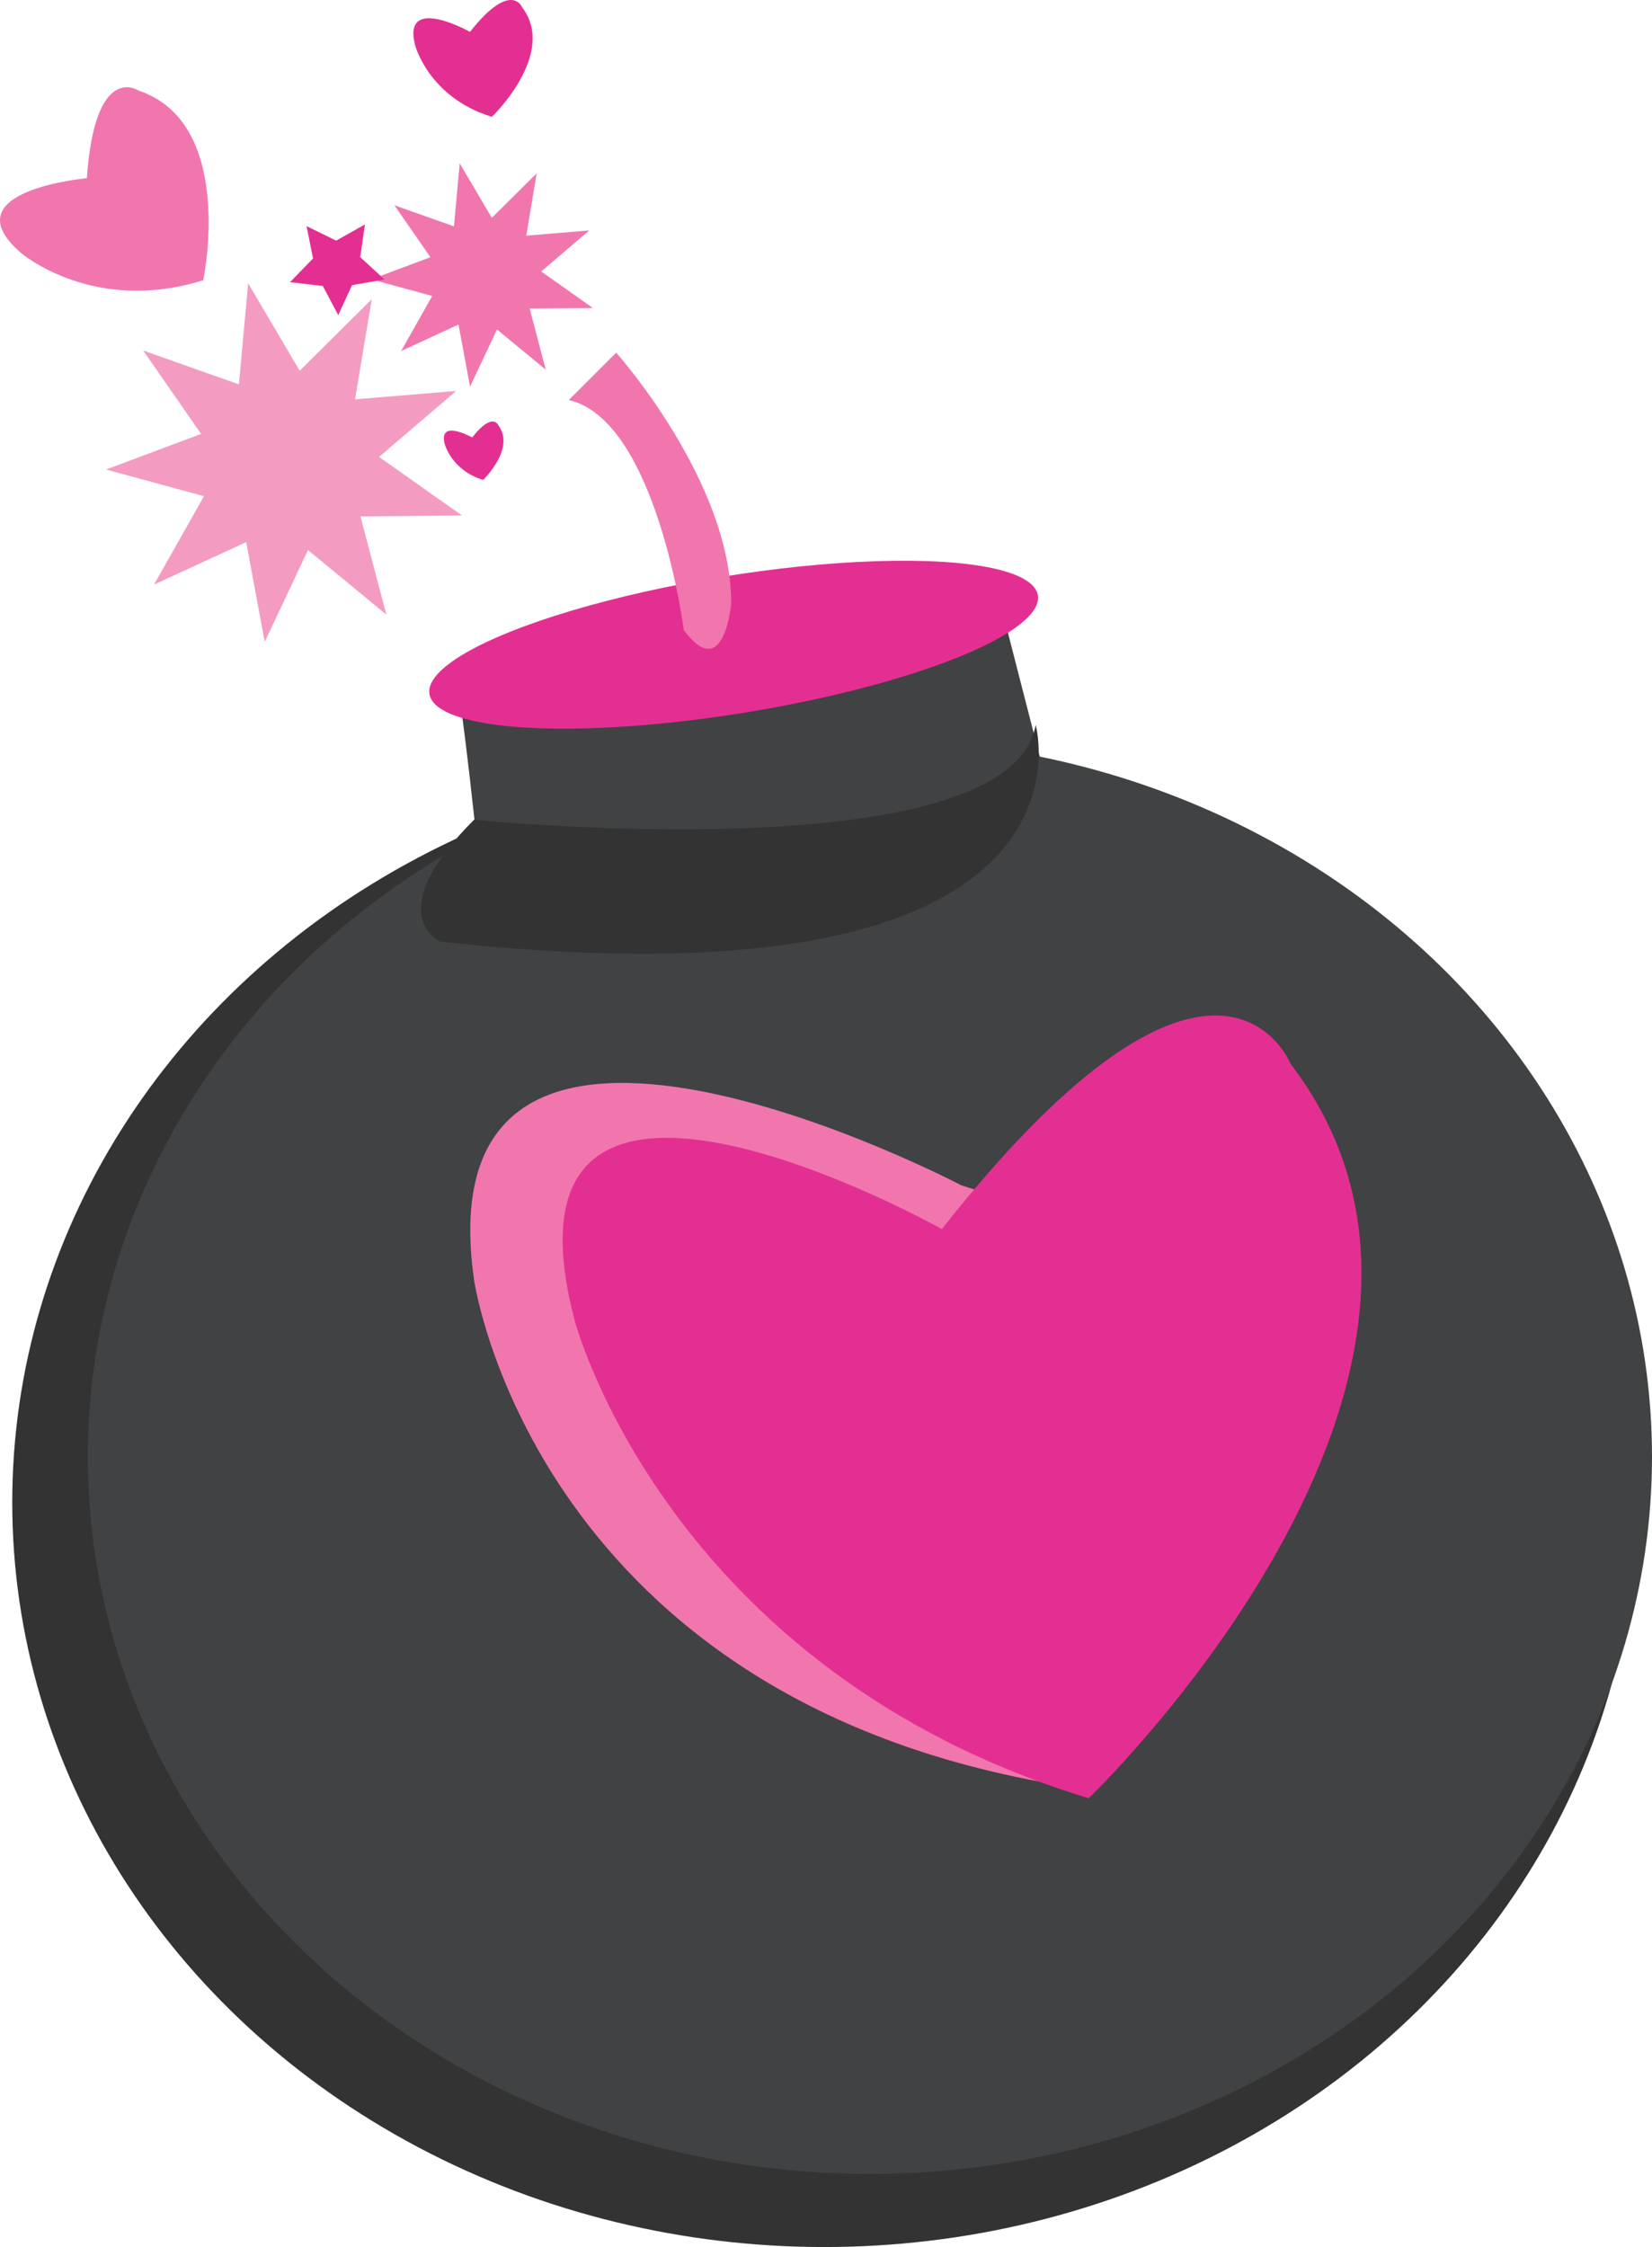<?xml version="1.0" encoding="utf-8"?>
<!-- Generator: Adobe Illustrator 15.0.2, SVG Export Plug-In . SVG Version: 6.00 Build 0)  -->
<!DOCTYPE svg PUBLIC "-//W3C//DTD SVG 1.1//EN" "http://www.w3.org/Graphics/SVG/1.1/DTD/svg11.dtd">
<svg version="1.1" id="Layer_1" xmlns="http://www.w3.org/2000/svg" xmlns:xlink="http://www.w3.org/1999/xlink" x="0px" y="0px"
	 width="180.847px" height="245.885px" viewBox="0 0 180.847 245.885" enable-background="new 0 0 180.847 245.885"
	 xml:space="preserve">
<g>
	<ellipse fill="#333333" cx="90.23" cy="164.403" rx="88.889" ry="81.481"/>
	<ellipse fill="#414243" cx="95.231" cy="159.403" rx="85.616" ry="78.481"/>
	<path fill="#414243" d="M52.638,96.366c0,0-2.224-22.222-2.964-22.963s0.74,0.741,0.74,0.741l58.52-10.371l6.667,25.926"/>
	
		<ellipse transform="matrix(0.987 -0.16 0.16 0.987 -10.244 13.738)" fill="#E42F92" cx="80.312" cy="70.576" rx="33.743" ry="7.534"/>
	<path fill="#333333" d="M51.897,89.7c0,0,58.519,5.926,61.481-10.371c0,0,8.888,31.852-65.186,23.704
		C48.193,103.033,41.527,100.07,51.897,89.7z"/>
	<path fill="#F176AE" d="M74.86,68.959c0,0-2.964-22.962-12.593-25.185l5.186-5.186c0,0,12.593,14.075,12.593,27.408
		C80.045,65.996,79.304,74.885,74.86,68.959z"/>
	<path fill="#F176AE" d="M105.23,129.7c0,0-59.259-31.111-53.333,10.37c0,0,6.666,46.667,65.926,55.556l5.926-60"/>
	<path fill="#E42F92" d="M103.105,134.489c0,0-50.233-28.129-40.184,10.046c0,0,10.045,38.175,56.257,52.239
		c0,0,48.222-46.213,22.102-80.368C141.28,116.405,133.244,96.315,103.105,134.489z"/>
	<polygon fill="#F176AE" points="64.897,33.7 57.981,33.763 59.744,40.451 54.405,36.054 51.456,42.311 50.193,35.51 43.913,38.408 
		47.316,32.387 40.642,30.569 47.12,28.145 43.175,22.462 49.697,24.769 50.327,17.88 53.84,23.839 58.75,18.968 57.612,25.79 
		64.504,25.215 59.248,29.709 	"/>
	<polygon fill="#F49BC2" points="50.569,56.408 39.459,56.508 42.292,67.252 33.715,60.188 28.978,70.238 26.95,59.316 
		16.861,63.97 22.329,54.298 11.608,51.378 22.012,47.483 15.677,38.356 26.153,42.061 27.165,30.996 32.808,40.567 40.696,32.743 
		38.867,43.701 49.938,42.778 41.495,49.997 	"/>
	<polygon fill="#E42F92" points="42.092,30.584 38.535,31.204 37.029,34.485 35.339,31.293 31.753,30.875 34.267,28.283 
		33.557,24.742 36.799,26.332 39.947,24.562 39.437,28.137 	"/>
	<path fill="#E42F92" d="M51.69,47.866c0,0-3.748-2.099-2.998,0.75c0,0,0.749,2.849,4.197,3.898c0,0,3.6-3.449,1.65-5.998
		C54.54,46.516,53.94,45.017,51.69,47.866z"/>
	<path fill="#E42F92" d="M51.45,3.487c0,0-7.495-4.198-5.995,1.5c0,0,1.498,5.698,8.394,7.798c0,0,7.199-6.898,3.301-11.997
		C57.149,0.788,55.95-2.21,51.45,3.487z"/>
	<path fill="#F176AE" d="M9.508,19.499c0,0-15.098,1.338-7.244,8.148c0,0,7.852,6.812,19.985,3.012c0,0,3.63-17.211-7.121-20.761
		C15.129,9.898,10.397,6.722,9.508,19.499z"/>
</g>
</svg>
